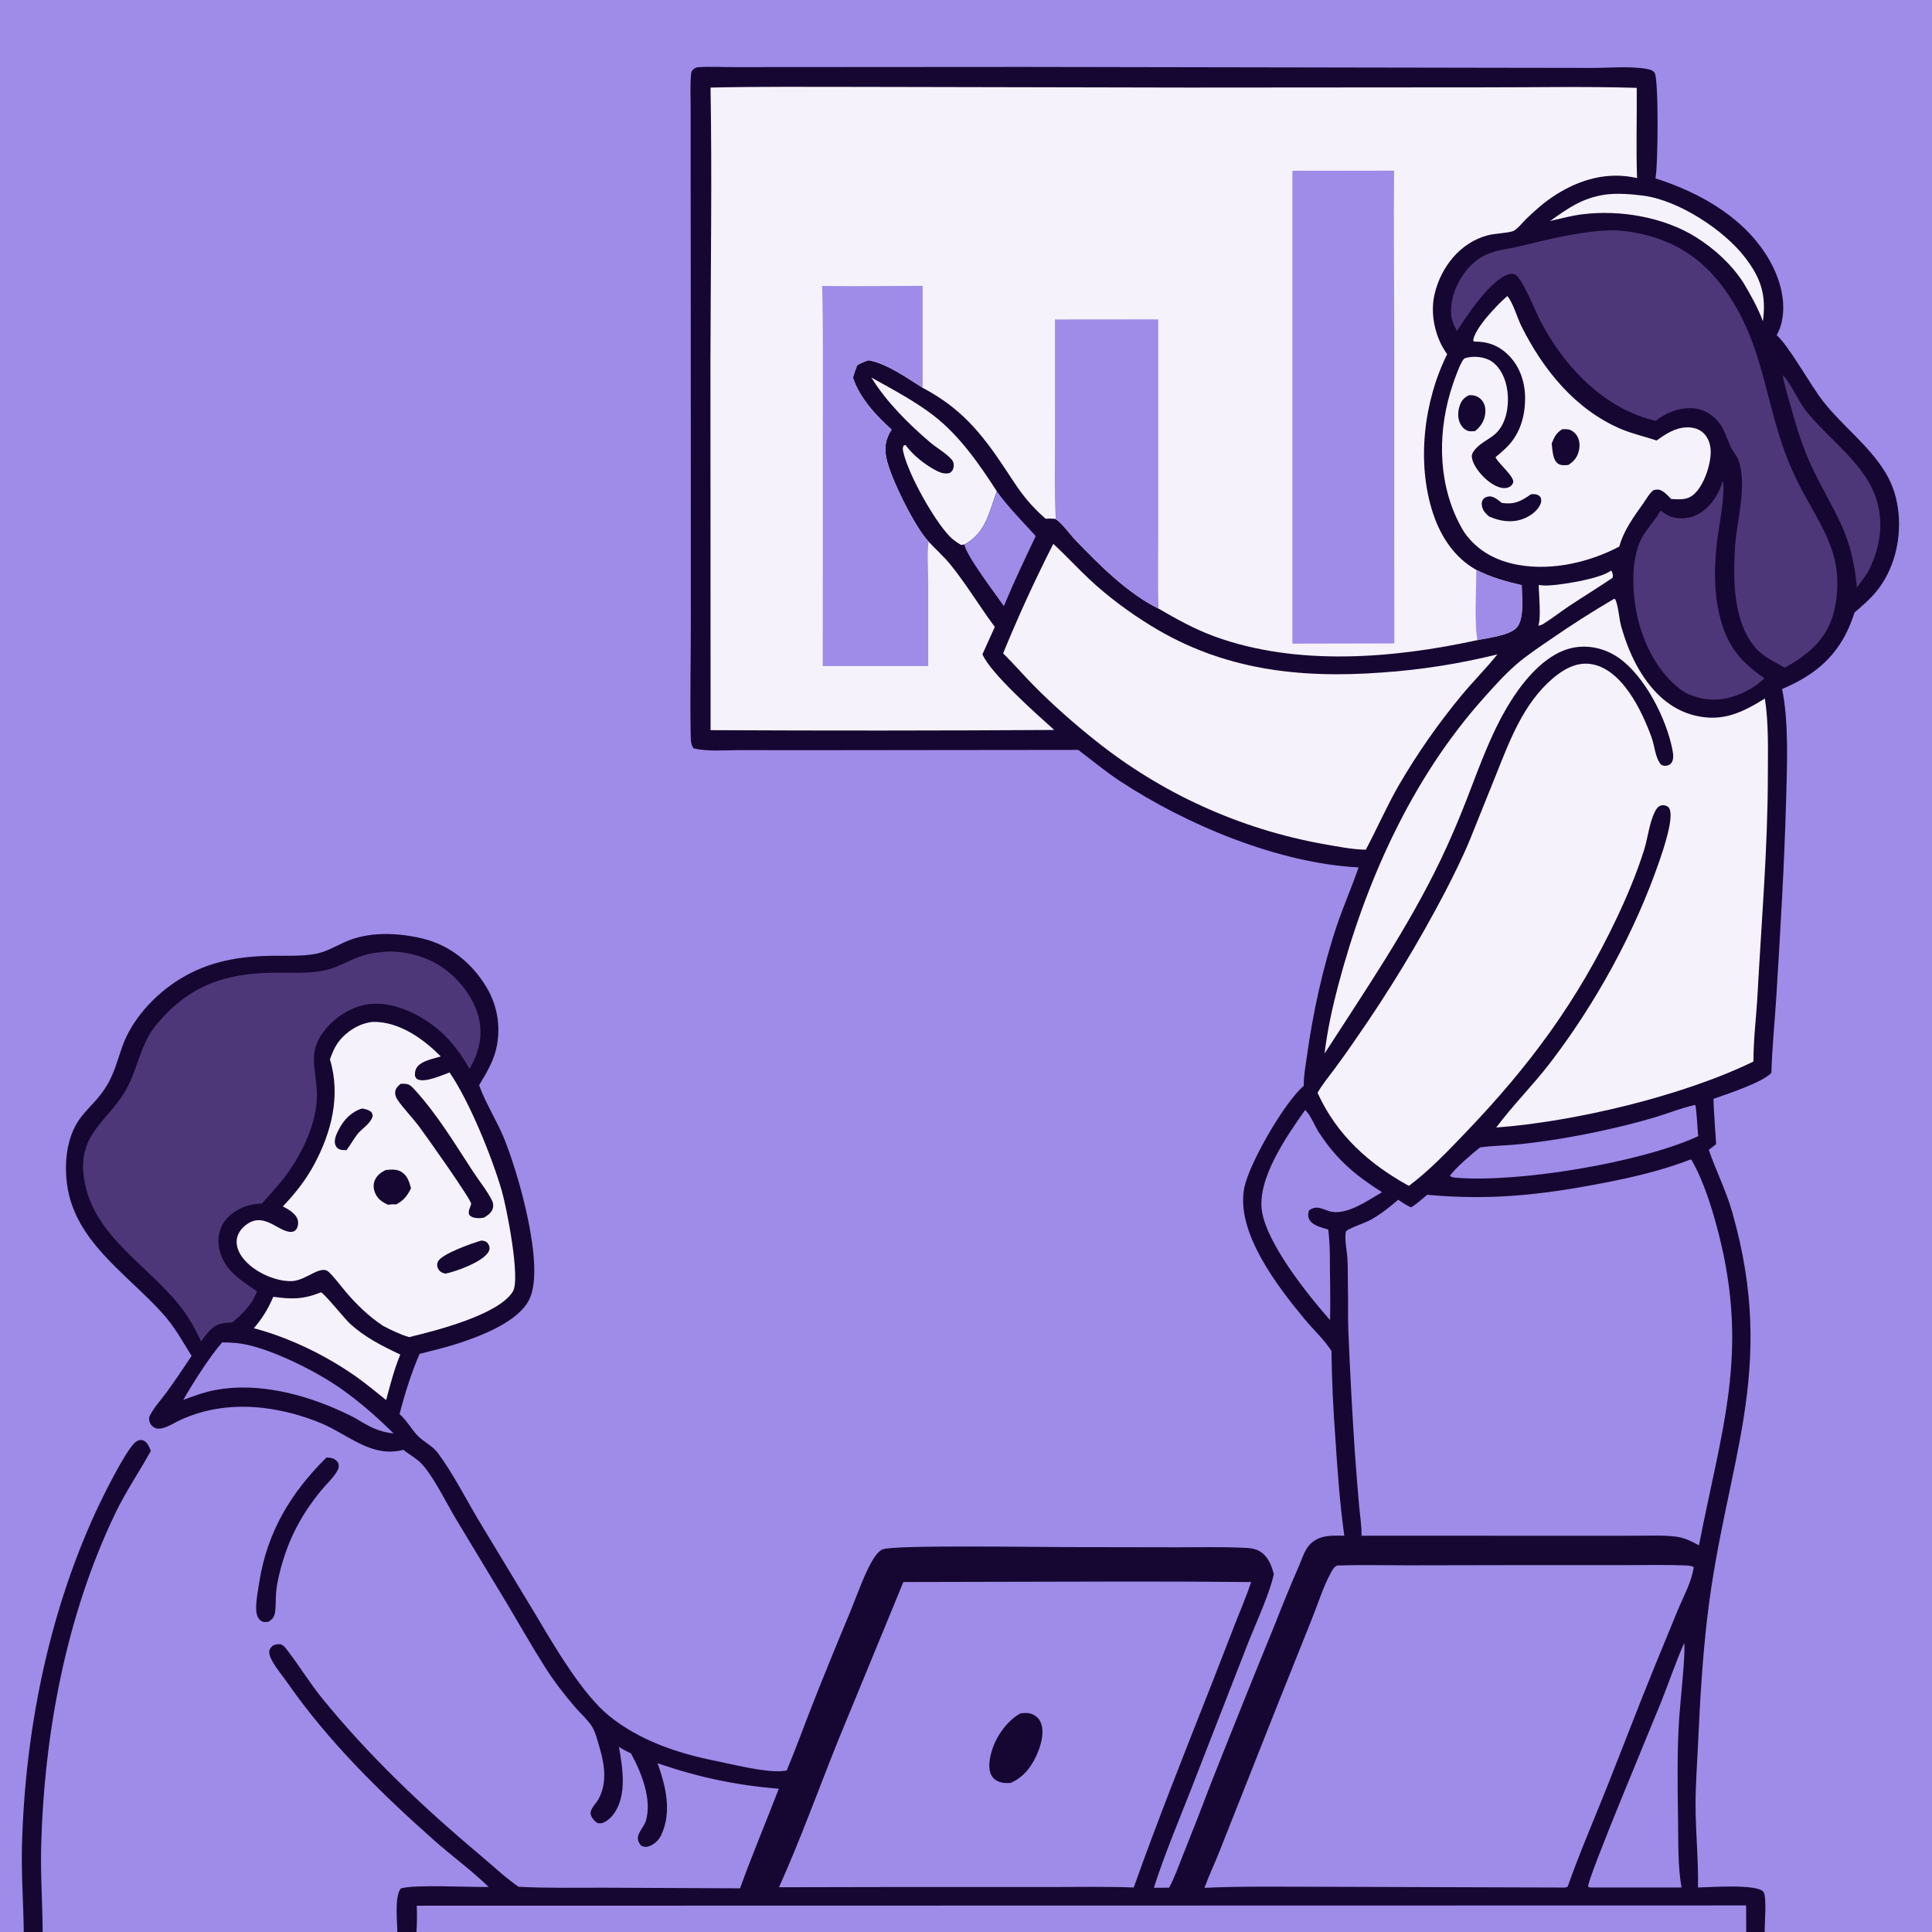 <?xml version="1.0" encoding="utf-8" ?>
<svg xmlns="http://www.w3.org/2000/svg" xmlns:xlink="http://www.w3.org/1999/xlink" width="1024" height="1024">
	<rect width="100%" height="100%" fill="#808080" stroke="none"/>
	<path fill="#9F8BE8" d="M0 0L1024 0L1024 1024L935.32 1024L925.534 1024L220.721 1024L210.61 1024L22.606 1024L12.596 1024L0 1024L0 0Z"/>
	<path fill="#160732" d="M571.471 397.459L422.571 397.625L392.127 397.576C384.343 397.584 375.219 398.469 367.629 396.637C366.015 394.704 366.12 391.437 366.076 389.015C365.702 368.517 366.168 347.896 366.158 327.381L366.12 173.877L366.053 83.313L366.055 56.655C366.038 51.003 365.752 45.197 366.264 39.572C366.406 38.014 366.535 37.473 367.797 36.511C368.53 35.951 369.306 35.666 370.221 35.604C376.218 35.196 382.464 35.579 388.492 35.577L426.232 35.554L542.368 35.478L785.837 35.9L844.202 35.989C853.076 35.992 864.125 34.954 872.799 36.529C874.385 36.818 876.102 37.186 877 38.633C879.221 42.212 878.785 88.605 877.417 94.549C901.955 102.325 926.75 116.576 939.041 140.119C944.135 149.875 947.023 161.85 943.803 172.711C943.295 174.426 942.471 176.101 941.687 177.706C947.778 182.759 959.886 204.593 966.367 212.816C976.572 225.763 990.486 236.056 999.167 250.192C1003.34 256.981 1005.58 264.449 1006.29 272.364C1007.61 286.944 1003.61 302.7 994.074 314.024C990.767 317.951 986.8 321.288 982.941 324.65C977.471 341.93 967.941 353.447 951.711 361.85C949.367 363.064 946.944 364.143 944.537 365.226C948.203 382.486 947.15 407.001 946.658 424.748C945.708 459.018 943.625 493.111 941.55 527.329C940.715 541.084 939.254 554.929 938.869 568.694C933.522 573.986 915.832 579.679 908.153 582.427C908.421 590.467 909.113 598.396 909.593 606.415L905.676 609.448C909.497 620.515 914.785 630.861 918.03 642.168C942.453 727.245 914.663 774.989 904.961 856.706C902.319 878.96 901.053 901.288 900.032 923.666C899.541 934.446 898.722 945.287 898.684 956.076C898.632 970.836 900.279 985.712 899.945 1000.41C906.359 1000.33 930.397 998.428 934.492 1002.53C936.676 1004.72 935.175 1020.21 935.32 1024L925.534 1024L220.721 1024L210.61 1024C210.555 1018.38 209.016 1005.25 212.439 1000.91C219.968 998.695 248.977 1000.33 259.003 1000.13L258.502 999.645C249.806 991.256 239.33 983.602 230.186 975.49C201.547 950.087 173.794 922.846 151.905 891.272C149.4 887.659 143.118 880.355 142.708 876.128C142.569 874.703 143.222 873.439 144.277 872.515C145.337 871.588 147.395 871.298 148.781 871.551C150.254 871.82 151.739 873.959 152.635 875.129C158.857 883.256 164.171 892.034 170.641 900.006C195.297 930.384 224.1 957.736 254.021 982.85C260.879 988.607 267.471 994.923 274.838 1000.03C289.892 1000.83 305.097 1000.49 320.172 1000.52L392.232 1000.85C398.646 983.092 406.005 965.705 412.776 948.088C389.861 946.158 370.261 942.015 348.52 934.545C352.865 946.72 356.277 960.42 350.38 972.766C349.181 975.277 346.823 977.527 344.194 978.49C342.644 979.058 341.411 979.039 339.922 978.311C338.786 977.128 337.977 975.697 338.097 973.99C338.31 970.946 341.425 968.08 342.324 965.082C345.731 953.713 339.869 939.311 334.438 929.353C332.243 928.271 330.051 927.266 328.061 925.827C329.962 936.989 332.462 951.293 325.413 961.278C324.03 963.236 321.192 965.93 318.719 966.337C317.41 966.553 316.513 966.324 315.537 965.443C314.383 964.402 313.204 962.833 313.036 961.244C312.758 958.622 316.207 955.567 317.36 953.346C318.578 950.999 319.447 948.295 319.894 945.704C321.015 939.201 319.55 932.276 317.718 926.039C316.69 922.539 315.606 917.94 313.609 914.867C311.307 911.325 307.538 908.004 304.75 904.768C298.954 898.045 293.36 890.727 288.627 883.221C281.597 872.072 275.067 860.555 268.307 849.236L241.811 805.344C236.686 796.809 229.76 782.49 223.385 775.753C220.679 772.893 216.838 770.95 213.808 768.431C197.266 772.81 185.219 760.892 171.022 754.694Q167.298 753.105 163.472 751.779Q159.646 750.454 155.737 749.398Q151.828 748.342 147.855 747.561Q143.882 746.78 139.864 746.278C124.501 744.466 109.201 746.219 95.102 752.849C91.566 754.512 85.333 758.867 81.673 756.576C80.235 755.676 79.363 754.445 79.1 752.759C78.945 751.771 79.06 751.063 79.507 750.179C81.7 745.852 85.571 741.684 88.438 737.749Q95.196 728.338 101.548 718.648C96.636 710.761 92.593 703.305 86.334 696.321C66.792 674.515 38.148 657.188 35.252 625.261C34.717 619.354 34.873 613.051 36.184 607.25C40.058 590.116 48.648 588.277 56.444 575.659C60.477 569.131 62.275 561.898 64.796 554.738C69.899 540.248 82.031 527.186 94.928 519.167C110.664 509.381 127.109 506.709 145.384 506.583C152.404 506.535 159.614 506.83 166.561 505.701C172.223 504.78 177.342 501.817 182.486 499.433C195.083 493.597 210.822 494.266 224.044 497.469C238.535 500.98 250.145 510.453 257.789 523.137Q258.356 524.075 258.876 525.04Q259.396 526.004 259.867 526.994Q260.338 527.983 260.759 528.995Q261.181 530.006 261.551 531.038Q261.922 532.069 262.24 533.118Q262.559 534.166 262.825 535.229Q263.091 536.292 263.304 537.367Q263.517 538.442 263.677 539.527Q263.836 540.611 263.941 541.702Q264.046 542.793 264.097 543.887Q264.147 544.982 264.143 546.078Q264.14 547.174 264.081 548.268Q264.023 549.362 263.91 550.453Q263.797 551.543 263.63 552.626Q263.464 553.709 263.243 554.782Q263.023 555.856 262.749 556.917C261.017 563.507 257.437 569.391 253.936 575.163C253.998 575.338 254.058 575.513 254.122 575.687C257.581 585.108 263.288 593.921 267.133 603.286C274.606 621.49 288.973 670.814 280.672 688.452C275.014 700.474 255.11 707.968 243.502 711.822C236.589 714.117 229.446 715.772 222.393 717.578C218.003 727.669 214.512 738.831 211.778 749.483C215.449 752.771 217.566 756.678 220.745 760.289C224.117 764.12 229.077 766.054 232.184 770.259C240.132 781.015 246.485 793.624 253.302 805.134L284.172 856.26C293.609 872.151 308.484 897.708 322.652 909.286C338.617 922.333 358.891 929.224 378.882 933.231C388.522 935.163 404.914 939.401 414.261 938.733C415.161 938.669 416.073 938.541 416.963 938.397C421.602 927.39 425.651 916.135 430.011 905.015C436.493 888.481 443.252 871.999 450.096 855.613C453.43 847.631 457.672 835.457 461.724 828.24C463.045 825.886 465.368 822.05 467.98 821.141C474.756 818.783 549.55 819.978 563.936 819.993L624.097 820.096C635.325 820.119 646.682 819.815 657.896 820.304C661.486 820.461 665.095 820.474 668.194 822.533C672.217 825.206 674.036 829.889 675.156 834.377C672.471 846.185 664.807 862.077 660.245 874.031L630.94 949.276C624.258 966.242 617.14 983.174 611.578 1000.55L619.638 1000.52C622.64 994.972 624.759 988.79 627.115 982.938Q634.642 964.232 641.773 945.372Q658.603 902.828 675.911 860.475Q681.839 845.252 688.353 830.27C689.766 827.027 690.871 823.366 692.828 820.416C694.699 817.596 697.486 815.683 700.726 814.761C704.532 813.678 708.603 813.919 712.521 813.962C710.099 796.672 708.91 779.658 707.769 762.275Q706.032 739.21 705.691 716.083C705.599 715.934 705.509 715.784 705.415 715.638C701.754 709.938 696.326 704.975 691.972 699.75C677.53 682.414 654.593 653.038 659.563 629.279C662.279 616.296 680.817 584.195 691.021 575.502C690.944 570.296 691.975 564.945 692.693 559.797C695.914 536.681 701.078 512.884 708.496 490.746C712.004 480.276 716.511 470.171 720.077 459.734C677.636 457.611 628.776 437.133 593.605 413.993C585.884 408.913 578.852 402.991 571.471 397.459Z"/>
	<path fill="#9F8BE8" d="M220.865 1010.06L925.477 1009.92L925.534 1024L220.721 1024Q221.208 1017.03 220.865 1010.06Z"/>
	<path fill="#F6F2FB" d="M376.605 46.419C403.266 45.808 429.985 46.075 456.655 46.059L629.627 46.413L787 46.297C813.824 46.322 840.69 45.752 867.501 46.567C867.65 62.483 867.103 78.476 867.674 94.373C852.315 90.889 837.804 94.883 824.721 103.157C818.89 106.844 813.839 111.26 808.9 116.053C807.266 117.639 803.978 121.743 802.032 122.461C799.003 123.578 792.36 123.715 788.588 124.698C773.86 128.534 763.553 141.724 760.287 156.234C758.09 165.993 760.398 177.553 765.79 185.914Q766.393 186.852 767.028 187.768C754.564 212.706 750.668 245.61 759.646 272.409C763.734 284.611 771.055 295.688 782.496 302.067C790.303 306.054 798.058 308.206 806.545 310.169C806.563 316.05 808.078 328.216 803.791 332.712C799.83 336.867 788.675 338.036 783.07 339.276C738.596 349.003 687.311 353.236 643.778 337.348C633.261 333.51 623.679 328.191 614.052 322.567C597.896 314.675 582.762 299.475 570.37 286.644C566.745 282.89 563.754 278.182 559.551 275.072C557.707 274.836 556.009 274.815 554.154 274.926C543.434 265.405 539.985 259.37 532.332 247.834C519.984 229.219 509.083 216.168 489.019 205.549C480.412 200.148 470.414 192.858 460.353 190.927C458.16 191.66 456.288 192.381 454.306 193.605C453.484 195.781 452.697 197.922 452.093 200.172C455.502 210.77 464.384 220.399 472.559 227.662C469.259 232.883 468.537 237.403 469.942 243.5C472.36 253.991 484.7 279.073 492.161 287.074C496.034 291.212 500.443 295.139 503.986 299.529C512.298 309.828 519.327 321.624 527.273 332.281L520.715 346.784C524.95 356.874 549.738 378.79 558.769 386.899Q467.695 387.456 376.62 386.997L376.548 190.625C376.66 142.583 377.421 94.455 376.605 46.419Z"/>
	<path fill="#9F8BE8" d="M435.761 151.56C453.506 151.808 471.283 151.545 489.031 151.499L489.019 205.549C480.412 200.148 470.414 192.858 460.353 190.927C458.16 191.66 456.288 192.381 454.306 193.605C453.484 195.781 452.697 197.922 452.093 200.172C455.502 210.77 464.384 220.399 472.559 227.662C469.259 232.883 468.537 237.403 469.942 243.5C472.36 253.991 484.7 279.073 492.161 287.074C491.295 293.952 491.974 301.712 491.973 308.695L491.973 353.03L436.07 353.026L436.129 216.447C436.067 194.831 436.347 173.168 435.761 151.56Z"/>
	<path fill="#9F8BE8" d="M559.152 169.322L613.891 169.272L613.906 277.134C613.953 292.239 613.527 307.478 614.052 322.567C597.896 314.675 582.762 299.475 570.37 286.644C566.745 282.89 563.754 278.182 559.551 275.072C558.839 262.373 559.132 249.577 559.137 236.861L559.152 169.322Z"/>
	<path fill="#9F8BE8" d="M782.496 302.067C790.303 306.054 798.058 308.206 806.545 310.169C806.563 316.05 808.078 328.216 803.791 332.712C799.83 336.867 788.675 338.036 783.07 339.276C781.376 330.45 782.466 311.892 782.496 302.067Z"/>
	<path fill="#9F8BE8" d="M684.987 90.511L738.903 90.444C738.612 118.519 738.948 146.624 738.972 174.703L739.018 341.028L684.995 341.14L684.987 90.511Z"/>
	<path fill="#F6F2FB" d="M855.481 317.406L855.982 317.504C857.608 319.962 858.219 328.264 859.197 331.729C861.539 340.023 864.745 348.388 869.245 355.765C876.089 366.985 885.372 376.148 898.465 379.279C912.973 382.748 923.346 377.711 935.416 370.252C937.492 383.534 937.012 397.64 936.996 411.043C936.95 449.732 933.618 488.336 931.54 526.948C930.899 538.861 929.329 550.692 929.369 562.635C891.871 580.907 834.457 594.545 793.037 597.606C801.788 585.823 812.344 575.369 821.32 563.709C845.569 532.208 866.55 493.994 879.484 456.418C881.274 451.22 887.581 433.081 884.713 428.404C884.092 427.392 883.169 426.967 882.027 426.822C879.562 426.508 878.252 428.065 877.219 430.064C874.175 435.959 873.382 444.276 871.343 450.696C867.487 462.836 862.463 474.859 857.019 486.362C836.075 530.622 810.858 564.723 777.097 599.98C767.587 609.911 757.779 620.303 746.722 628.538C725.516 616.85 708.502 601.6 698.331 579.228C700.784 574.823 704.203 570.758 707.207 566.702Q713.245 558.612 718.907 550.255Q731.85 531.667 743.6 512.304Q755.35 492.94 765.861 472.877C770.591 463.675 775.306 454.232 779.25 444.665L792.468 411.783C800.005 393.013 807.191 373.04 823.074 359.504C828.413 354.953 835.09 351.076 842.358 351.85C859.448 353.671 870.348 376.934 875.375 390.853C877.073 395.554 877.168 401.265 880.325 405.239C881.532 405.836 881.86 406.029 883.245 405.842C884.263 405.705 885.291 405.23 885.88 404.374C887.226 402.416 886.877 399.852 886.464 397.642C883.377 381.141 871.88 358.378 857.955 348.679C850.812 343.704 842.131 341.615 833.54 343.35C820.567 345.97 809.598 358.314 802.589 368.777C791.334 385.577 784.581 405.138 777.314 423.857C773.108 434.692 768.469 445.558 763.438 456.03C746.139 492.038 723.623 524.896 702.057 558.384C703.449 546.46 706.168 533.975 709.246 522.366C723.824 467.376 747.987 412.998 786.144 370.245C791.606 364.125 797.234 357.784 803.418 352.385C809.113 347.412 815.609 343.146 821.835 338.875Q838.251 327.502 855.481 317.406Z"/>
	<path fill="#9F8BE8" d="M896.052 614.536L896.617 614.876C903.228 626.585 907.632 640.994 910.955 654.015C927.165 717.537 912.364 757.597 900.493 819.084C896.792 817.078 892.985 815.084 888.775 814.518C882.084 813.619 875.17 813.958 868.432 813.964L838.497 813.99L735.75 813.948L721.618 813.978C721.733 808.548 720.783 802.976 720.3 797.565Q719.064 783.513 718.077 769.441Q715.913 736.954 714.618 704.421C714.376 696.666 714.595 688.892 714.415 681.129C714.306 676.417 714.454 671.658 714.146 666.957C713.873 662.801 712.767 657.95 713.175 653.848C713.193 653.674 713.36 652.737 713.403 652.674C714.461 651.127 723.731 648.071 726.327 646.629C731.743 643.62 736.401 639.912 741.069 635.881C743.26 637.465 745.396 638.721 747.817 639.915C750.994 638.215 753.622 635.493 756.439 633.252C789.165 636.277 815.789 633.468 847.747 627.407C863.941 624.337 880.672 620.521 896.052 614.536Z"/>
	<path fill="#9F8BE8" d="M708.844 829.734C721.236 829.361 733.703 829.641 746.1 829.658L803.208 829.551L861.655 829.55C872.071 829.566 882.591 829.265 892.991 829.695C894.606 829.762 896.251 829.818 897.716 830.559C896.677 838.346 892.149 846.405 889.139 853.685L877.064 883.109C868.238 904.689 859.968 926.484 851.336 948.141C844.462 965.386 837.099 982.396 830.923 999.913C829.848 1000.71 828.185 1000.41 826.853 1000.43L698.475 1000.03C678.458 1000.04 658.37 999.657 638.375 1000.6C640.831 993.896 643.963 987.391 646.566 980.727L676.476 905.187L695.46 857.731C698.647 849.821 701.321 840.964 705.451 833.503C706.22 832.115 707.22 830.2 708.844 829.734Z"/>
	<path fill="#9F8BE8" d="M597.373 838.248Q630.245 838.216 663.116 838.517C660.774 845.745 657.735 852.68 654.968 859.748L642.057 892.945C628.131 928.284 613.594 964.692 600.894 1000.42C586.307 999.849 571.572 1000.18 556.969 1000.17L479.25 1000.15L412.886 1000.28C424.035 975.489 433.794 948.544 443.954 923.161L478.805 838.506L597.373 838.248Z"/>
	<path fill="#160732" d="M540.921 908.101C542.787 907.919 544.768 907.716 546.575 908.346C548.727 909.096 550.54 910.581 551.485 912.676C553.589 917.34 552.114 923.524 550.333 928.098C547.508 935.347 543.049 941.78 535.757 944.936C534.253 945.09 532.559 945.116 531.077 944.807C528.91 944.354 526.788 943.206 525.643 941.252C523.423 937.465 524.486 932.013 525.675 928.009C527.965 920.3 533.795 911.956 540.921 908.101Z"/>
	<path fill="#F6F2FB" d="M558.263 288.277C564.823 294.262 570.824 300.85 577.3 306.928C587.201 316.219 598.54 324.587 610.092 331.695C647.994 355.015 688.459 359.673 732.094 356.472Q747.66 355.418 763.073 353.005Q778.486 350.591 793.629 346.837C787.773 354.187 781.095 360.832 775.068 368.047Q765.684 379.345 757.265 391.38Q748.847 403.415 741.452 416.105C734.982 427.335 729.966 438.982 723.901 450.364C716.435 450.228 708.79 448.644 701.448 447.364Q697.319 446.622 693.216 445.753Q689.112 444.884 685.038 443.887Q680.963 442.891 676.922 441.768Q672.88 440.646 668.875 439.398Q664.87 438.15 660.906 436.779Q656.942 435.408 653.022 433.914Q649.103 432.42 645.232 430.805Q641.36 429.19 637.541 427.456Q633.722 425.722 629.958 423.87Q626.194 422.017 622.49 420.049Q618.786 418.081 615.145 415.999Q611.503 413.916 607.929 411.722Q604.354 409.528 600.849 407.223Q597.344 404.919 593.912 402.507Q590.48 400.095 587.125 397.577Q583.77 395.06 580.495 392.439C569.416 383.607 558.539 374.041 548.543 364.004C542.793 358.231 537.472 351.974 531.681 346.286Q543.775 316.733 558.263 288.277Z"/>
	<path fill="#4D3778" d="M201.579 504.705C211.641 503.33 223.312 506.03 231.997 511.17C241.92 517.042 250.847 527.83 253.673 539.118C256.108 548.843 253.868 558.02 248.847 566.488C244.93 559.544 240.06 552.727 234.154 547.332C224.744 538.736 210.57 531.278 197.482 532.043C187.943 532.601 178.912 537.985 172.837 545.158C163.302 556.418 166.88 564.312 167.875 577.366C169.098 593.424 160.389 611.243 151 623.729C147.278 628.679 142.918 633.137 138.894 637.84C137.175 638.003 135.436 638.169 133.734 638.466C128.059 639.457 122.053 642.875 118.757 647.666C115.954 651.738 115.235 656.872 116.174 661.671C118.418 673.145 127.402 678.312 136.188 684.461C135.454 686.427 134.441 688.247 133.466 690.101C130.352 694.306 127.273 697.604 123.148 700.845C121.495 700.99 119.809 701.102 118.17 701.361C112.464 702.264 109.804 706.721 106.586 711.011C103.131 703.473 99.266 696.818 93.944 690.416C75.797 668.586 46.981 652.759 44.198 621.674C42.223 599.612 58.843 593.047 67.541 576.232C73.411 564.885 74.65 552.85 83.176 542.738C100.411 522.298 119.173 515.813 145.417 515.549C153.738 515.466 162.623 516.085 170.823 514.584C182.056 512.528 187.501 505.867 201.579 504.705Z"/>
	<path fill="#4D3778" d="M850.251 122.212C858.01 121.645 866.165 122.888 873.645 124.907C895.673 130.851 909.597 144.249 920.687 163.724C934.425 187.848 936.851 215.569 946.57 241.114C949.003 247.51 951.992 254.14 955.225 260.166C961.368 271.615 969.031 283.174 972.231 295.901C974.62 305.404 974.328 316.236 971.645 325.651C967.755 339.303 958.001 347.204 945.936 353.899C940.415 350.537 934.827 348.401 930.454 343.359C918.362 329.417 918.532 306.261 919.666 288.88C920.746 275.127 926.171 256.958 921.326 243.712C920.435 241.276 918.485 239.317 917.375 236.979C915.411 232.841 914.339 228.376 911.583 224.611C908.409 220.273 903.691 217.123 898.292 216.485C890.843 215.606 883.246 218.492 877.525 223.063C850.2 216.797 828.631 193.92 816.283 169.789C813.814 164.963 807.022 148.017 803.289 145.645C802.156 144.925 801.121 144.973 799.857 145.302C790.545 147.73 777.299 167.286 772.27 175.437C770.678 172.65 769.46 170.021 769.173 166.783C768.404 158.088 772.393 148.892 778.028 142.399C780.762 139.25 784.009 136.613 787.843 134.92C793.499 132.421 799.266 132 805.184 130.587C820.168 127.011 834.782 123.206 850.251 122.212Z"/>
	<path fill="#F6F2FB" d="M197.081 541.663C197.3 541.649 197.518 541.625 197.737 541.621C211.459 541.406 224.453 550.576 233.603 559.94C229.906 561.1 224.143 562.107 221.49 565.044C220.075 566.611 219.905 568.206 219.926 570.231C220.316 571.014 220.39 571.544 221.195 571.987C225.078 574.128 234.364 569.78 238.285 568.438C248.798 583.746 260.589 612.881 265.851 630.771C268.483 639.719 275.973 677.717 271.836 684.507C264.245 696.964 230.629 705.355 216.89 708.698C212.013 707.309 207.524 705.058 203.037 702.738C195.284 697.592 188.706 691.189 182.742 684.084C179.998 680.816 177.32 677.066 174.214 674.159C169.862 670.085 162.259 678.852 154.447 679.027C146.358 679.208 136.479 674.8 130.778 669.11C127.799 666.138 125.224 662.082 125.429 657.718C125.577 654.57 127.297 651.844 129.641 649.825C139.608 641.243 147.382 653.192 154.39 652.924C155.643 652.876 156.403 652.413 157.129 651.413C158.065 650.122 158.2 647.772 157.74 646.343C156.712 643.156 152.687 640.846 149.917 639.419C156.3 632.783 162.114 625.397 166.481 617.268C175.696 600.118 180.691 580.688 174.874 561.518C176.089 558.039 177.397 554.866 179.66 551.918C183.768 546.567 190.366 542.529 197.081 541.663Z"/>
	<path fill="#160732" d="M212.294 574.462C213.181 574.438 214.12 574.381 215.002 574.472C217.361 574.716 218.56 576.217 220.056 577.864C231.908 590.913 241.081 606.239 250.694 620.922C253.947 625.891 258.184 631.104 260.823 636.387C261.327 637.398 261.53 638.63 261.364 639.747C260.95 642.531 258.756 644 256.534 645.351C255.362 645.577 254.341 645.705 253.143 645.626C251.327 645.506 249.899 645.277 248.649 643.828C248.3 642.528 248.437 641.891 248.842 640.665C249.028 640.103 249.742 638.491 249.726 638.003C249.65 635.642 225.285 601.228 221.945 596.822C218.409 592.156 214.177 587.899 210.838 583.122C210.007 581.933 209.436 580.664 209.44 579.186C209.446 576.988 210.795 575.816 212.294 574.462Z"/>
	<path fill="#160732" d="M204.457 620.135C207.385 619.857 210.154 619.552 212.794 621.147C215.957 623.06 216.902 626.463 217.848 629.786C215.884 633.836 213.966 636.258 209.952 638.397C208.451 638.17 207.032 638.381 205.537 638.547C203.116 637.312 200.96 636.103 199.528 633.702C198.245 631.551 197.603 628.839 198.371 626.397C199.368 623.222 201.587 621.534 204.457 620.135Z"/>
	<path fill="#160732" d="M255.145 657.51C255.86 657.567 256.854 657.718 257.494 658.086C258.572 658.706 259.199 659.82 259.424 661.025C259.619 662.065 259.22 663.08 258.647 663.93C255.237 668.982 242.128 673.801 236.128 675.055C235.963 675.023 235.796 675 235.634 674.958C234.027 674.55 232.926 673.819 232.155 672.32C231.55 671.142 231.557 670.036 232.046 668.823C233.723 664.661 250.62 658.778 255.145 657.51Z"/>
	<path fill="#160732" d="M191.752 587.556C193.083 587.625 194.934 588.127 196.066 588.862C197.287 589.655 197.264 590.138 197.548 591.459C196.423 595.734 192.039 597.846 189.437 601.158C187.334 603.834 185.737 606.894 183.637 609.61C182.377 609.579 180.945 609.633 179.777 609.103C178.587 608.563 177.968 607.629 177.62 606.41C176.934 604.005 178.432 600.85 179.496 598.782C182.199 593.525 186.066 589.426 191.752 587.556Z"/>
	<path fill="#F6F2FB" d="M798.89 156.924C801.766 159.967 804.247 168.621 806.375 172.876C817.873 195.867 834.773 216.882 858.846 227.241C865.024 229.9 871.663 231.331 878.032 233.483C882.757 230.087 887.679 226.804 893.699 226.528C897.09 226.373 900.456 227.185 902.949 229.593C905.709 232.26 906.817 236.283 906.717 240.03C906.534 246.888 902.993 257.478 897.75 262.045C894.112 265.213 890.203 264.677 885.719 264.481C884.241 262.946 882.712 261.167 880.82 260.144C879.239 259.29 878.082 259.328 876.4 259.795C874.246 261.4 872.769 264.224 871.233 266.413C866.081 273.757 860.659 280.874 858.259 289.691C842.441 297.993 823.006 302.529 805.184 299.487C793.213 297.444 783.145 292.137 776.086 282.144Q774.402 279.39 772.959 276.502C761.765 254.099 762.073 227.009 770.073 203.597C770.825 201.399 774.518 190.485 776.444 189.865C780.798 188.462 786.935 189.013 790.691 191.612C795.5 194.94 798.053 201.04 798.869 206.671C800.044 214.791 798.524 225.432 791.654 230.726C788.102 233.462 783.905 235.265 781.207 238.989C780.247 240.315 779.876 241.314 780.214 242.946C781.273 248.048 786.796 254.031 791.167 256.638C793.488 258.022 796.724 259.384 799.436 258.348C800.625 257.894 801.584 257.02 801.998 255.813C802.981 252.951 794.604 245.996 792.949 242.879C792.849 242.69 792.752 242.499 792.654 242.309C794.437 240.805 796.244 239.303 797.939 237.699C805.272 230.759 808.156 221.648 808.33 211.77C808.482 203.109 805.782 194.444 799.523 188.248C794.297 183.076 788.593 180.998 781.306 181.035L780.815 180.536C781.484 174.021 793.859 161.241 798.89 156.924Z"/>
	<path fill="#160732" d="M811.461 261.964C812.089 261.928 812.837 261.844 813.47 261.926C814.953 262.117 815.581 262.474 816.564 263.566C817.07 265.06 816.991 266.12 816.324 267.523C814.607 271.131 810.756 273.73 807.107 275.074C801.161 277.263 794.875 276.244 789.237 273.739C787.668 272.42 786.236 270.987 785.645 268.972C785.225 267.544 785.129 266.01 786.04 264.731C786.823 263.631 787.959 263.246 789.252 263.123C791.75 262.884 794.163 265.172 796.02 266.586C802.754 267.479 806.058 265.742 811.461 261.964Z"/>
	<path fill="#160732" d="M827.997 227.509C828.986 227.476 830.023 227.418 831.007 227.542C832.808 227.77 834.656 229.236 835.655 230.692C837.173 232.904 837.443 235.809 836.937 238.389C836.204 242.121 834.421 244.386 831.296 246.42C829.413 246.637 827.191 246.86 825.6 245.612C822.845 243.45 822.861 238.266 822.43 235.081C823.838 231.591 824.682 229.605 827.997 227.509Z"/>
	<path fill="#160732" d="M778.539 209.481C779.244 209.475 780.049 209.429 780.755 209.534Q781.11 209.587 781.459 209.673Q781.807 209.76 782.146 209.879Q782.484 209.998 782.81 210.15Q783.135 210.301 783.445 210.482Q783.755 210.664 784.045 210.875Q784.336 211.085 784.606 211.322Q784.875 211.56 785.12 211.822Q785.366 212.084 785.585 212.368C787.095 214.299 787.489 216.817 787.213 219.203C786.765 223.079 784.842 226.097 781.834 228.478C780.74 228.561 779.499 228.718 778.422 228.469C776.588 228.045 774.958 226.439 774.092 224.824C772.583 222.013 772.589 218.447 773.541 215.46C774.51 212.415 775.717 210.921 778.539 209.481Z"/>
	<path fill="#4D3778" d="M913.115 254.841C914.651 261.62 910.983 279.074 910.099 286.703C908.777 298.109 908.322 310.199 910.422 321.519C913.76 339.506 920.278 349.26 935.183 359.475C930.906 363.676 925.815 366.581 920.194 368.63C910.829 372.044 902.365 371.402 893.384 367.249C880.819 359.303 872.497 344.388 868.709 330.305C865.216 317.317 863.628 297.433 870.192 285.109C872.81 280.195 876.954 276.191 879.721 271.297L880.114 270.593C881.986 271.952 883.855 273.324 886.099 273.994Q886.962 274.249 887.846 274.418Q888.731 274.588 889.627 274.67Q890.524 274.751 891.424 274.745Q892.324 274.739 893.219 274.645Q894.114 274.551 894.996 274.37Q895.878 274.188 896.738 273.922Q897.597 273.655 898.427 273.305Q899.257 272.956 900.048 272.527C906.541 269.038 911.183 261.8 913.115 254.841Z"/>
	<path fill="#9F8BE8" d="M892.658 870.856C893.509 875.516 890.514 902.832 890.02 910.35C888.835 928.367 889.125 946.355 889.406 964.383C889.592 976.356 889.206 988.571 891.227 1000.41L843.375 1000.41C842.285 1000.38 842.845 1000.5 841.719 999.951C841.313 995.794 876.135 912.851 880.413 902.164C884.556 891.814 888.125 881.022 892.658 870.856Z"/>
	<path fill="#9F8BE8" d="M691.75 588.29C694.695 591.014 696.801 596.784 699.067 600.246C708.502 614.665 718.136 622.749 732.479 631.895C725.273 636.055 715.262 643.286 706.593 642.392C703.954 642.12 701.521 640.582 698.906 640.159C697.012 639.853 695.245 640.44 693.767 641.6C693.246 643.192 693.158 644.846 693.972 646.375C695.703 649.625 700.725 650.671 703.974 651.673C705.229 660.781 704.712 670.671 704.99 679.875Q705.18 689.773 704.966 699.671C693.28 686.471 671.839 659.736 668.906 642.216C666.011 624.914 682.124 601.996 691.75 588.29Z"/>
	<path fill="#9F8BE8" d="M898.465 585.629C899.199 586.48 899.739 599.929 900.116 602.194C869.83 616.184 804.822 626.985 771.529 624.218C770.221 624.01 769.502 624.059 768.471 623.199C771.574 618.865 780.137 611.576 784.427 608.156C791.404 607.17 798.632 607.181 805.666 606.435C819.554 604.962 833.633 602.622 847.287 599.706C857.407 597.544 867.739 595.027 877.648 592.045C884.369 590.023 891.077 587.285 897.91 585.748L898.465 585.629Z"/>
	<path fill="#F6F2FB" d="M461.863 200.102C472.93 206.309 484.971 212.602 495.008 220.398C508.647 230.992 519.061 245.99 528.346 260.424C524.204 271.528 522.571 282.337 511.234 288.573C510.529 288.772 510.037 288.774 509.313 288.773C507.059 287.452 505.009 286.025 503.197 284.13C494.898 275.447 481.624 251.676 478.857 239.929C478.48 238.33 478.246 237.442 479.093 236.003L479.954 235.884C480.061 236.024 480.167 236.165 480.276 236.304C480.458 236.535 480.645 236.762 480.826 236.993C484.412 241.584 489.79 245.802 494.853 248.679C497.506 250.187 500.321 251.542 503.393 250.694C504.534 249.851 505.015 249.346 505.349 247.932C505.716 246.377 505.454 244.771 504.387 243.555C501.304 240.042 496.554 237.495 492.966 234.441C481.686 224.836 469.546 212.767 461.863 200.102Z"/>
	<path fill="#F6F2FB" d="M170.087 684.971C171.803 685.378 182.579 698.855 185.205 701.286C193.395 708.869 202.18 713.196 212.158 717.948C208.95 725.704 206.815 733.971 204.664 742.069C199.287 737.692 193.931 733.339 188.283 729.312C172.225 718.134 153.479 709.019 134.562 703.989C139.051 698.739 142.142 693.667 144.857 687.321C154.563 688.705 160.845 688.716 170.087 684.971Z"/>
	<path fill="#4D3778" d="M944.933 198.886C948.14 201.389 953.449 212.937 956.744 217.17C969.082 233.019 989.142 245.828 994.901 265.853C998.588 278.672 996.036 292.2 989.716 303.743C987.926 306.329 986.042 308.859 984.203 311.41C981.587 282.093 972.424 272.719 960.652 248.178C955.157 236.721 951.715 224.875 948.361 212.674C947.117 208.149 945.583 203.54 944.933 198.886Z"/>
	<path fill="#9F8BE8" d="M117.753 711.492C122.712 711.501 127.566 711.89 132.394 713.081C147.26 716.746 167.88 727.059 180.445 735.827C190.513 742.852 199.911 751.167 208.652 759.775C200.672 758.926 195.664 756.105 188.977 752.049C186.624 750.639 184.035 749.484 181.548 748.33C161.22 738.895 136.711 732.566 114.293 736.706C108.369 737.801 102.78 739.886 97.152 741.969C101.915 733.557 111.429 718.576 117.753 711.492Z"/>
	<path fill="#F6F2FB" d="M850.615 103.171C856.942 102.272 864.898 102.883 871.172 103.728C889.762 106.229 913.746 121.841 925 136.573C933.49 147.686 936.197 156.47 934.388 170.335C931.781 163.183 927.832 156.186 923.93 149.659C917.617 139.974 908.52 131.701 898.727 125.603C881.775 115.047 858.706 111.143 838.977 113.536C833.141 114.243 827.307 115.829 821.58 117.141C831.284 110.222 838.627 104.988 850.615 103.171Z"/>
	<path fill="#9F8BE8" d="M528.346 260.424C534.452 268.93 541.948 276.378 548.969 284.117C543.092 296.439 537.326 308.621 532.071 321.239C527.956 315.353 511.385 293.503 511.234 288.573C522.571 282.337 524.204 271.528 528.346 260.424Z"/>
	<path fill="#F6F2FB" d="M853.82 302.406L854.301 302.84C854.719 304.09 855.132 304.964 854.657 306.273C847.051 311.441 839.214 316.218 831.553 321.291C826.974 324.322 822.635 327.827 817.962 330.697C817.062 331.25 816.365 331.446 815.336 331.603C816.917 327.387 815.607 315.414 815.567 310.072C815.656 310.078 815.745 310.079 815.834 310.089C816.559 310.175 817.268 310.272 817.999 310.315C824.808 310.715 848.819 306.739 853.82 302.406Z"/>
	<path fill="#160732" d="M12.596 1024C12.444 1008.81 11.244 993.734 11.639 978.514C13.205 918.118 25.486 856.191 50.804 801.204C54.582 793 65.825 770.363 71.085 765.031C71.944 764.159 73.103 763.334 74.367 763.237C75.607 763.141 76.639 763.639 77.481 764.509C78.641 765.707 79.326 767.48 79.955 768.994C73.757 780.203 66.668 790.516 61.093 802.125C35.062 856.336 23.395 918.721 21.823 978.564C21.425 993.745 22.536 1008.84 22.606 1024L12.596 1024Z"/>
	<path fill="#160732" d="M173.054 772.488C173.626 772.518 174.19 772.551 174.759 772.625C176.783 772.889 177.998 773.634 179.229 775.228C179.689 776.865 179.674 777.953 178.854 779.436C176.737 783.262 172.816 786.796 170.029 790.206C160.943 801.324 154.388 812.915 150.14 826.692C148.424 832.26 146.828 838.536 146.317 844.364C146.006 847.902 146.339 851.597 145.662 855.087C145.228 857.321 144.206 858.267 142.379 859.512C142.049 859.566 141.72 859.627 141.389 859.674C139.947 859.879 138.792 859.618 137.714 858.564C135.995 856.885 135.737 854.163 135.764 851.891C135.816 847.485 136.759 842.787 137.448 838.429C141.644 811.913 154.181 791.136 173.054 772.488Z"/>
</svg>
